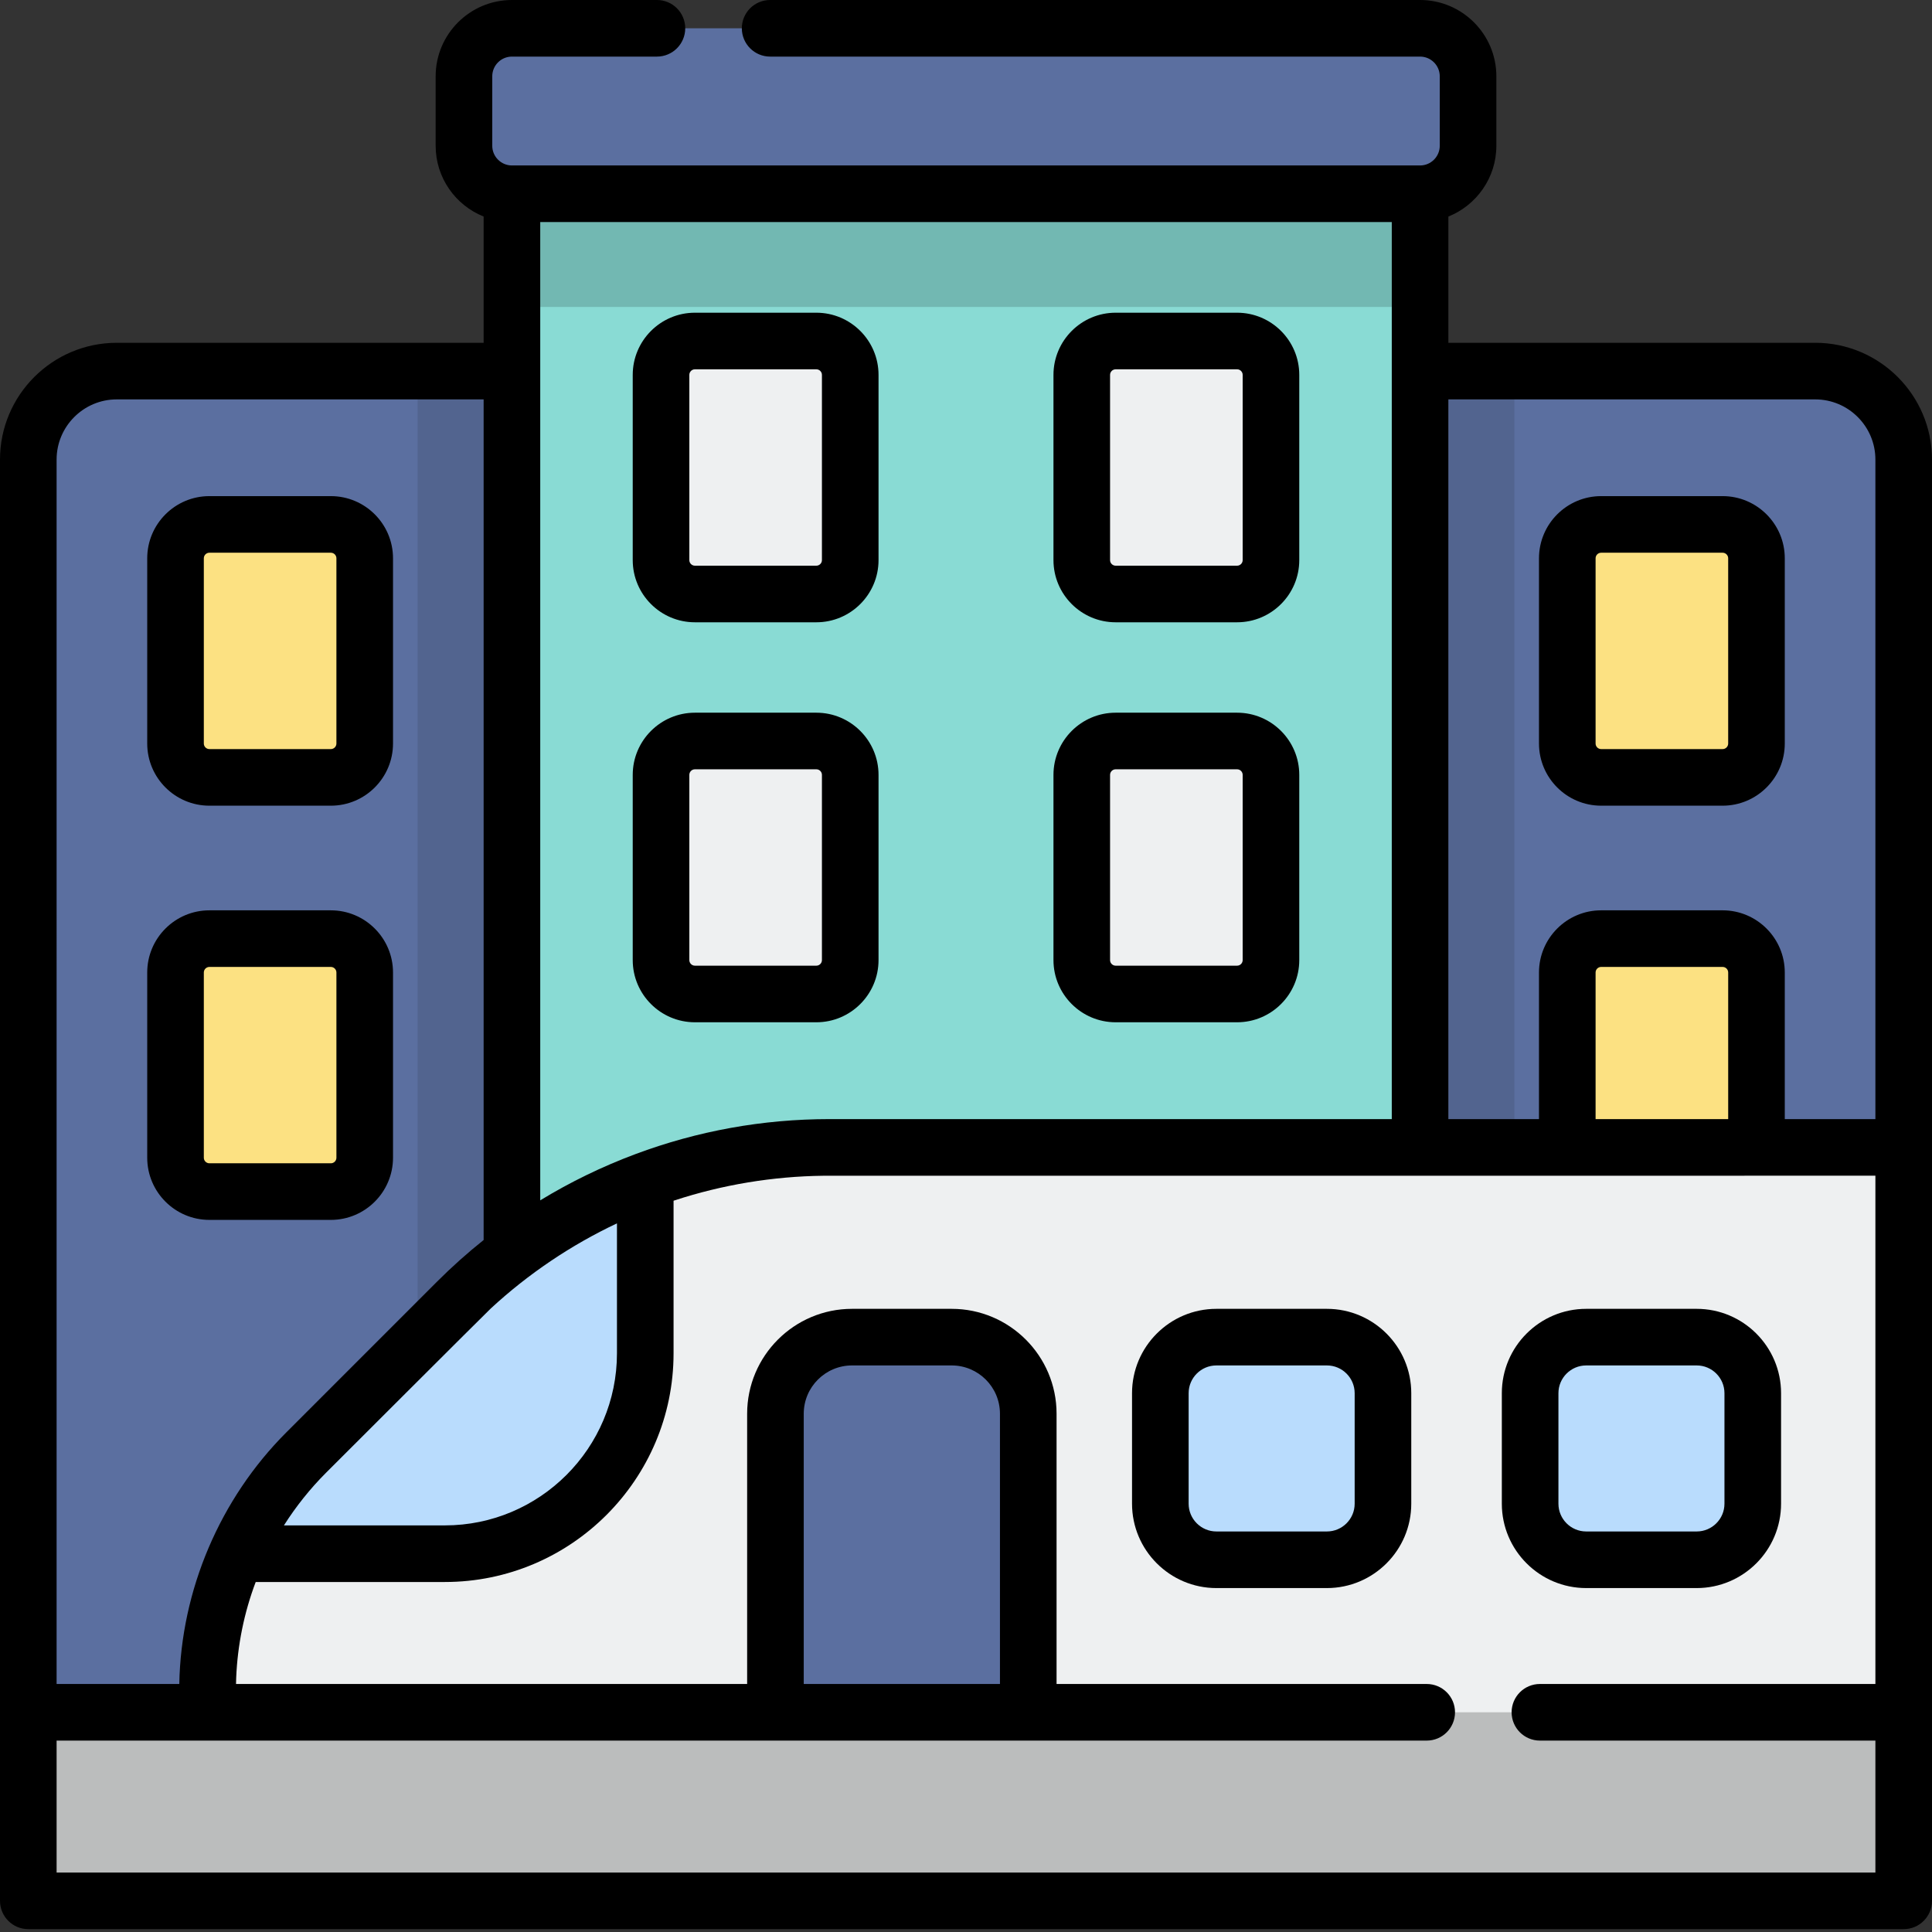 <svg height="512pt" viewBox="0 0 512 512" width="512pt" xmlns="http://www.w3.org/2000/svg"><rect x="0" y="0" width="512" height="512" fill="#333333" stroke="none"/><path d="m30.941 98.344c-12.945 0-23.441 10.496-23.441 23.445v331.984l82.832 21.973 82.832-21.973v-355.43zm0 0" fill="#5b6fa0"/><path d="m481.059 98.344h-142.223v355.43l82.832 21.973 82.832-21.973v-331.984c0-12.949-10.496-23.445-23.441-23.445zm0 0" fill="#5b6fa0"/><path d="m401.332 98.344h-62.496v355.43l62.496 16.578zm0 0" fill="#52648f"/><path d="m110.668 470.352 62.5-16.578v-355.43h-62.5zm0 0" fill="#52648f"/><path d="m135.668 30.52v422.031l120.332 26.707 120.336-26.707v-422.031zm0 0" fill="#89dbd4"/><path d="m424.328 248.746h32.18c4.961 0 8.98 4.02 8.98 8.98v49.082c0 4.957-4.02 8.977-8.98 8.977h-32.18c-4.961 0-8.98-4.02-8.98-8.977v-49.082c0-4.961 4.02-8.98 8.98-8.98zm0 0" fill="#fce182"/><path d="m171 312.887c15.469-5.781 31.98-8.812 48.801-8.812h284.699v149.703l-248.5 25.48-201-25.48v-5.703c0-12.637 2.68-25.008 7.73-36.328zm0 0" fill="#eef0f1"/><path d="m171 312.887v45.75c0 29.328-23.781 53.109-53.109 53.109h-55.16c4.398-9.898 10.609-19.012 18.43-26.82l39.969-39.98c14.27-14.27 31.32-25.129 49.871-32.059zm0 0" fill="#b9dcfd"/><path d="m252.203 354.355h-26.406c-11.207 0-20.297 9.086-20.297 20.297v104.605h67v-104.605c0-11.211-9.086-20.297-20.297-20.297zm0 0" fill="#5b6fa0"/><path d="m351.641 354.355h-29.281c-8.207 0-14.859 6.652-14.859 14.859v29.281c0 8.203 6.652 14.859 14.859 14.859h29.281c8.207 0 14.859-6.656 14.859-14.859v-29.281c0-8.207-6.652-14.859-14.859-14.859zm0 0" fill="#b9dcfd"/><path d="m449.641 354.355h-29.281c-8.207 0-14.859 6.652-14.859 14.859v29.281c0 8.203 6.652 14.859 14.859 14.859h29.281c8.207 0 14.859-6.656 14.859-14.859v-29.281c0-8.207-6.652-14.859-14.859-14.859zm0 0" fill="#b9dcfd"/><path d="m87.676 138.977h-32.184c-4.957 0-8.977 4.02-8.977 8.98v49.082c0 4.957 4.02 8.977 8.977 8.977h32.184c4.957 0 8.977-4.02 8.977-8.977v-49.082c0-4.961-4.02-8.98-8.977-8.98zm0 0" fill="#fce182"/><g fill="#eef0f1"><path d="m216.34 90.375h-32.18c-4.961 0-8.98 4.02-8.98 8.977v49.082c0 4.961 4.02 8.98 8.98 8.98h32.18c4.961 0 8.98-4.02 8.98-8.98v-49.082c0-4.957-4.02-8.977-8.98-8.977zm0 0"/><path d="m216.34 196.375h-32.18c-4.961 0-8.98 4.02-8.98 8.977v49.082c0 4.961 4.02 8.98 8.98 8.98h32.18c4.961 0 8.98-4.02 8.98-8.98v-49.082c0-4.957-4.02-8.977-8.98-8.977zm0 0"/><path d="m295.66 90.375h32.18c4.961 0 8.98 4.02 8.98 8.977v49.082c0 4.961-4.02 8.98-8.98 8.98h-32.18c-4.961 0-8.98-4.02-8.98-8.98v-49.082c0-4.957 4.02-8.977 8.98-8.977zm0 0"/><path d="m295.66 196.375h32.18c4.961 0 8.98 4.02 8.98 8.977v49.082c0 4.961-4.02 8.98-8.98 8.98h-32.18c-4.961 0-8.98-4.02-8.98-8.98v-49.082c0-4.957 4.02-8.977 8.98-8.977zm0 0"/></g><path d="m87.676 248.746h-32.184c-4.957 0-8.977 4.02-8.977 8.98v49.082c0 4.957 4.02 8.977 8.977 8.977h32.184c4.957 0 8.977-4.02 8.977-8.977v-49.082c0-4.961-4.02-8.98-8.977-8.98zm0 0" fill="#fce182"/><path d="m424.328 138.977h32.18c4.961 0 8.98 4.02 8.98 8.98v49.082c0 4.957-4.02 8.977-8.98 8.977h-32.18c-4.961 0-8.98-4.02-8.98-8.977v-49.082c0-4.961 4.02-8.98 8.98-8.98zm0 0" fill="#fce182"/><path d="m135.668 81.344h240.668v-50.824h-240.668zm0 0" fill="#72b8b2"/><path d="m376.336 7.5h-240.668c-7.023 0-12.715 5.691-12.715 12.715v18.414c0 7.023 5.691 12.715 12.715 12.715h240.668c7.02 0 12.715-5.691 12.715-12.715v-18.414c0-7.023-5.695-12.715-12.715-12.715zm0 0" fill="#5b6fa0"/><path d="m7.5 453.773h497v49.973h-497zm0 0" fill="#bbbdbd"/><path d="m351.641 346.855h-29.281c-12.328 0-22.359 10.027-22.359 22.359v29.281c0 12.328 10.031 22.359 22.359 22.359h29.281c12.328 0 22.359-10.031 22.359-22.359v-29.281c0-12.328-10.031-22.359-22.359-22.359zm7.359 51.641c0 4.059-3.301 7.359-7.359 7.359h-29.281c-4.059 0-7.359-3.301-7.359-7.359v-29.281c0-4.059 3.301-7.359 7.359-7.359h29.281c4.059 0 7.359 3.301 7.359 7.359zm0 0"/><path d="m449.641 346.855h-29.281c-12.328 0-22.359 10.027-22.359 22.359v29.281c0 12.328 10.031 22.359 22.359 22.359h29.281c12.328 0 22.359-10.031 22.359-22.359v-29.281c0-12.328-10.031-22.359-22.359-22.359zm7.359 51.641c0 4.059-3.301 7.359-7.359 7.359h-29.281c-4.059 0-7.359-3.301-7.359-7.359v-29.281c0-4.059 3.301-7.359 7.359-7.359h29.281c4.059 0 7.359 3.301 7.359 7.359zm0 0"/><path d="m55.492 213.516h32.184c9.086 0 16.477-7.391 16.477-16.48v-49.082c0-9.086-7.391-16.477-16.477-16.477h-32.184c-9.086 0-16.477 7.391-16.477 16.477v49.082c0 9.086 7.391 16.48 16.477 16.48zm-1.477-65.562c0-.812.664-1.477 1.477-1.477h32.184c.812 0 1.477.664 1.477 1.477v49.082c0 .816-.66 1.48-1.477 1.48h-32.184c-.812 0-1.477-.664-1.477-1.48zm0 0"/><path d="m184.16 164.914h32.18c9.086 0 16.48-7.395 16.48-16.48v-49.082c0-9.086-7.391-16.48-16.48-16.48h-32.18c-9.086 0-16.48 7.395-16.48 16.48v49.082c0 9.086 7.395 16.48 16.48 16.48zm-1.48-65.562c0-.816.664-1.48 1.48-1.48h32.18c.816 0 1.48.664 1.48 1.48v49.082c0 .816-.664 1.48-1.48 1.48h-32.18c-.816 0-1.48-.664-1.48-1.48zm0 0"/><path d="m184.16 270.914h32.18c9.086 0 16.48-7.395 16.48-16.48v-49.082c0-9.086-7.391-16.48-16.48-16.48h-32.18c-9.086 0-16.48 7.395-16.48 16.48v49.082c0 9.086 7.395 16.48 16.48 16.48zm-1.48-65.562c0-.816.664-1.48 1.48-1.48h32.18c.816 0 1.48.664 1.48 1.48v49.082c0 .816-.664 1.48-1.48 1.48h-32.18c-.816 0-1.48-.664-1.48-1.48zm0 0"/><path d="m295.66 164.914h32.18c9.086 0 16.48-7.395 16.48-16.48v-49.082c0-9.086-7.391-16.48-16.48-16.48h-32.18c-9.086 0-16.48 7.395-16.48 16.48v49.082c0 9.086 7.395 16.48 16.48 16.48zm-1.48-65.562c0-.816.664-1.48 1.48-1.48h32.18c.816 0 1.48.664 1.48 1.48v49.082c0 .816-.664 1.48-1.48 1.48h-32.18c-.816 0-1.48-.664-1.48-1.48zm0 0"/><path d="m295.66 270.914h32.18c9.086 0 16.48-7.395 16.48-16.48v-49.082c0-9.086-7.391-16.48-16.48-16.48h-32.18c-9.086 0-16.48 7.395-16.48 16.48v49.082c0 9.086 7.395 16.48 16.48 16.48zm-1.48-65.562c0-.816.664-1.48 1.48-1.48h32.18c.816 0 1.48.664 1.48 1.48v49.082c0 .816-.664 1.48-1.48 1.48h-32.18c-.816 0-1.48-.664-1.48-1.48zm0 0"/><path d="m87.676 323.285c9.086 0 16.477-7.391 16.477-16.48v-49.082c0-9.086-7.391-16.477-16.477-16.477h-32.184c-9.086 0-16.477 7.391-16.477 16.477v49.082c0 9.086 7.391 16.48 16.477 16.48zm-33.66-16.477v-49.082c0-.816.664-1.48 1.477-1.48h32.184c.812 0 1.477.664 1.477 1.48v49.082c0 .812-.66 1.477-1.477 1.477h-32.184c-.812 0-1.477-.664-1.477-1.477zm0 0"/><path d="m456.508 131.477h-32.184c-9.086 0-16.477 7.391-16.477 16.48v49.082c0 9.086 7.391 16.477 16.477 16.477h32.184c9.086 0 16.477-7.391 16.477-16.477v-49.082c0-9.09-7.391-16.48-16.477-16.48zm1.477 65.559c0 .816-.66 1.48-1.477 1.48h-32.184c-.812 0-1.477-.664-1.477-1.48v-49.082c0-.812.664-1.477 1.477-1.477h32.184c.812 0 1.477.664 1.477 1.477zm0 0"/><path d="m481.059 90.844h-97.223v-33.457c7.438-2.988 12.715-10.262 12.715-18.758v-18.414c0-11.145-9.07-20.215-20.215-20.215h-172.242c-4.145 0-7.5 3.359-7.5 7.5s3.355 7.5 7.5 7.5h172.242c2.875 0 5.215 2.34 5.215 5.215v18.418c0 2.875-2.34 5.215-5.215 5.215h-240.668c-2.875 0-5.215-2.34-5.215-5.215v-18.418c0-2.875 2.336-5.215 5.215-5.215h38.426c4.141 0 7.5-3.359 7.5-7.5s-3.359-7.5-7.5-7.5h-38.426c-11.148 0-20.215 9.066-20.215 20.215v18.418c0 8.492 5.273 15.77 12.715 18.754v33.461h-97.227c-17.059-.004-30.941 13.879-30.941 30.941v381.957c0 4.141 3.359 7.5 7.5 7.5h497c4.141 0 7.5-3.359 7.5-7.5v-381.957c0-17.062-13.883-30.945-30.941-30.945zm-337.891-32h225.668v237.73h-149.035c-17.637 0-34.938 3.125-51.426 9.285-8.758 3.273-17.227 7.379-25.207 12.246zm-13.066 287.879c9.891-9.141 21.234-16.781 33.398-22.52v34.434c0 25.148-20.461 45.609-45.609 45.609h-42.648c3.195-5.035 6.953-9.742 11.168-13.961.02-.02.035-.039.055-.055 0 0 42.391-42.355 43.637-43.508zm-115.102-224.934c0-8.793 7.152-15.945 15.941-15.945h97.227v222.77c-4.293 3.426-8.41 7.102-12.34 11.031 0 0-39.965 39.973-39.969 39.973-17.578 17.586-27.887 41.793-28.344 66.652h-32.516zm482 324.484h-88.906c-4.145 0-7.5 3.355-7.5 7.504 0 4.141 3.355 7.5 7.5 7.5h88.906v34.969h-482v-34.973l363.094.004c4.141 0 7.5-3.359 7.5-7.504 0-4.145-3.359-7.5-7.5-7.5h-98.094v-71.621c0-15.328-12.469-27.797-27.797-27.797h-26.406c-15.328 0-27.797 12.469-27.797 27.797v71.621h-135.453c.012-.539.02-1.078.043-1.617.355-8.68 2.098-17.285 5.172-25.41h50.129c33.418 0 60.609-27.188 60.609-60.609v-40.434c.078-.023.16-.055.238-.078 12.715-4.168 26.062-6.375 39.441-6.539.539-.008 278.82-.012 278.82-.012zm-284 0v-71.621c0-7.059 5.742-12.797 12.797-12.797h26.406c7.059 0 12.797 5.738 12.797 12.797v71.621zm209.848-149.699v-38.852c0-.812.664-1.477 1.48-1.477h32.18c.816 0 1.48.66 1.48 1.477v38.852zm74.152 0h-24.016v-38.852c0-9.086-7.391-16.477-16.477-16.477h-32.184c-9.086 0-16.477 7.391-16.477 16.477v38.852h-24.016v-190.73h97.227c8.789 0 15.941 7.152 15.941 15.945zm0 0"/></svg>